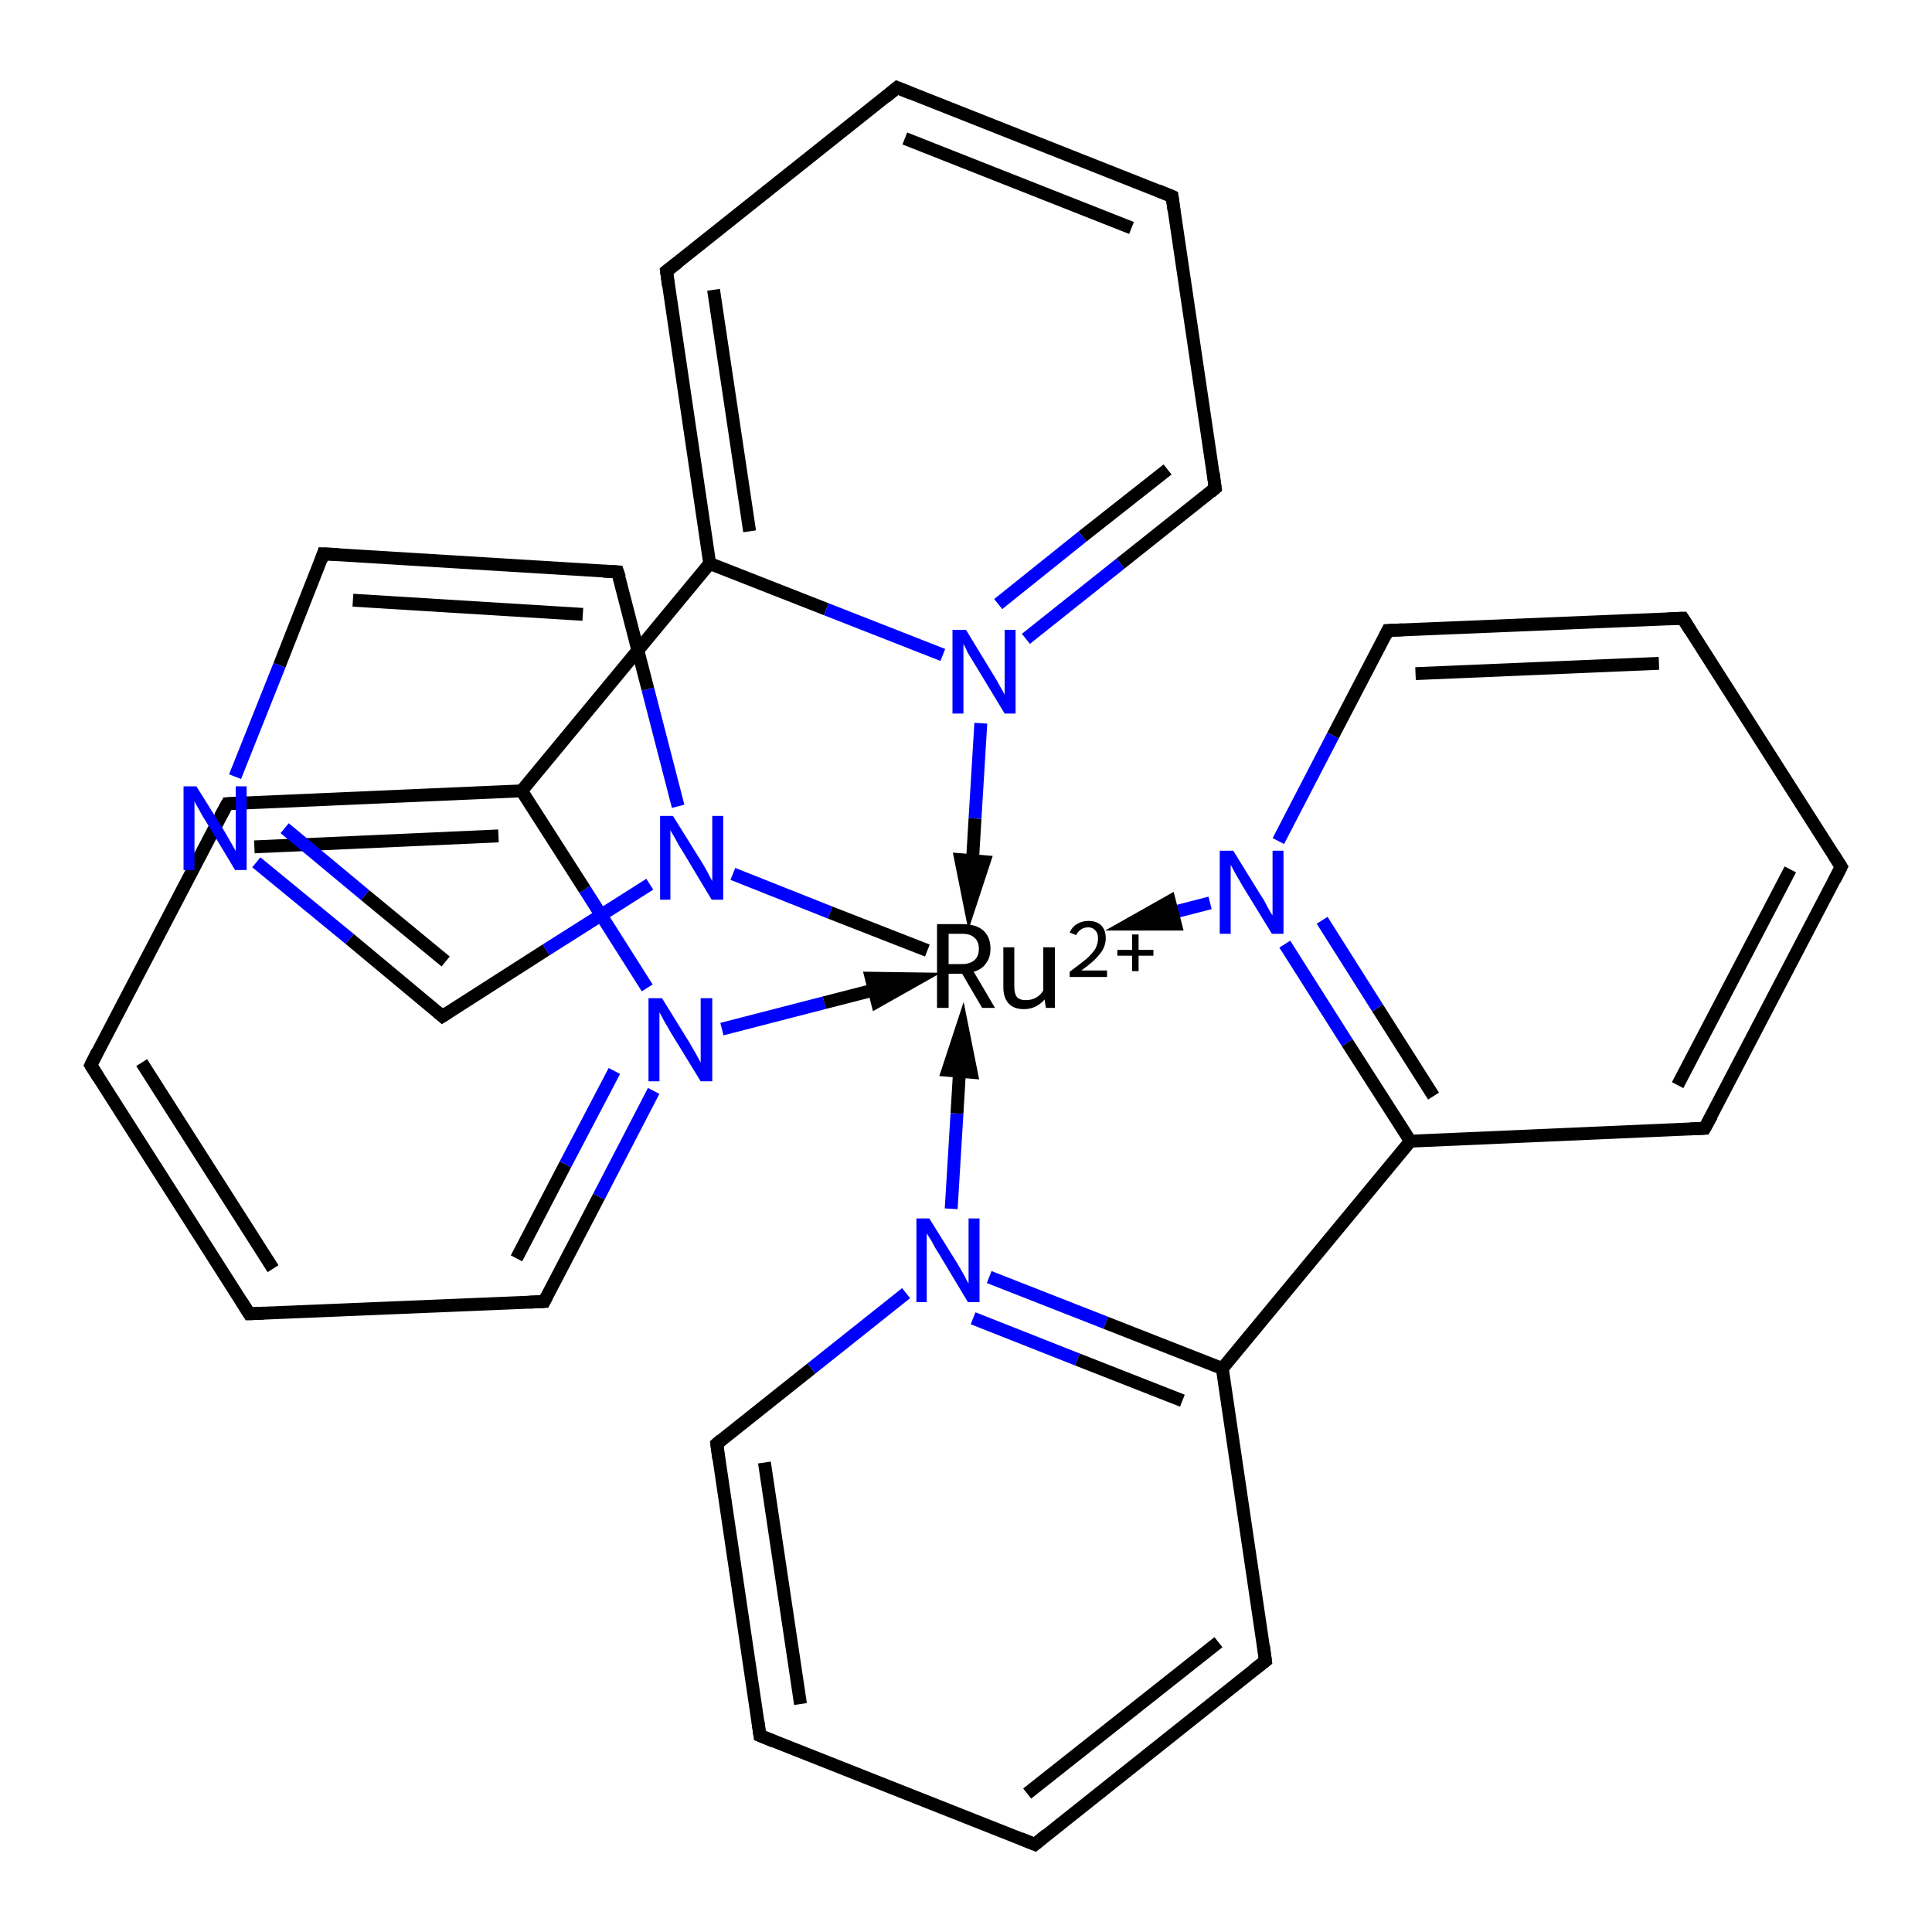<?xml version='1.0' encoding='iso-8859-1'?>
<svg version='1.1' baseProfile='full'
              xmlns='http://www.w3.org/2000/svg'
                      xmlns:rdkit='http://www.rdkit.org/xml'
                      xmlns:xlink='http://www.w3.org/1999/xlink'
                  xml:space='preserve'
width='300px' height='300px' viewBox='0 0 300 300'>
<!-- END OF HEADER -->
<rect style='opacity:1.0;fill:#FFFFFF;stroke:none' width='300.0' height='300.0' x='0.0' y='0.0'> </rect>
<path class='bond-0 atom-1 atom-2' d='M 159.3,99.2 L 174.0,87.5' style='fill:none;fill-rule:evenodd;stroke:#0000FF;stroke-width:2.0px;stroke-linecap:butt;stroke-linejoin:miter;stroke-opacity:1' />
<path class='bond-0 atom-1 atom-2' d='M 174.0,87.5 L 188.7,75.8' style='fill:none;fill-rule:evenodd;stroke:#000000;stroke-width:2.0px;stroke-linecap:butt;stroke-linejoin:miter;stroke-opacity:1' />
<path class='bond-0 atom-1 atom-2' d='M 155.0,93.8 L 168.1,83.3' style='fill:none;fill-rule:evenodd;stroke:#0000FF;stroke-width:2.0px;stroke-linecap:butt;stroke-linejoin:miter;stroke-opacity:1' />
<path class='bond-0 atom-1 atom-2' d='M 168.1,83.3 L 181.3,72.9' style='fill:none;fill-rule:evenodd;stroke:#000000;stroke-width:2.0px;stroke-linecap:butt;stroke-linejoin:miter;stroke-opacity:1' />
<path class='bond-1 atom-2 atom-3' d='M 188.7,75.8 L 182.0,30.5' style='fill:none;fill-rule:evenodd;stroke:#000000;stroke-width:2.0px;stroke-linecap:butt;stroke-linejoin:miter;stroke-opacity:1' />
<path class='bond-2 atom-3 atom-4' d='M 182.0,30.5 L 139.3,13.6' style='fill:none;fill-rule:evenodd;stroke:#000000;stroke-width:2.0px;stroke-linecap:butt;stroke-linejoin:miter;stroke-opacity:1' />
<path class='bond-2 atom-3 atom-4' d='M 175.7,35.4 L 140.5,21.5' style='fill:none;fill-rule:evenodd;stroke:#000000;stroke-width:2.0px;stroke-linecap:butt;stroke-linejoin:miter;stroke-opacity:1' />
<path class='bond-3 atom-4 atom-5' d='M 139.3,13.6 L 103.5,42.1' style='fill:none;fill-rule:evenodd;stroke:#000000;stroke-width:2.0px;stroke-linecap:butt;stroke-linejoin:miter;stroke-opacity:1' />
<path class='bond-4 atom-5 atom-6' d='M 103.5,42.1 L 110.2,87.5' style='fill:none;fill-rule:evenodd;stroke:#000000;stroke-width:2.0px;stroke-linecap:butt;stroke-linejoin:miter;stroke-opacity:1' />
<path class='bond-4 atom-5 atom-6' d='M 110.8,45.0 L 116.4,82.5' style='fill:none;fill-rule:evenodd;stroke:#000000;stroke-width:2.0px;stroke-linecap:butt;stroke-linejoin:miter;stroke-opacity:1' />
<path class='bond-5 atom-6 atom-7' d='M 110.2,87.5 L 81.0,122.8' style='fill:none;fill-rule:evenodd;stroke:#000000;stroke-width:2.0px;stroke-linecap:butt;stroke-linejoin:miter;stroke-opacity:1' />
<path class='bond-6 atom-7 atom-8' d='M 81.0,122.8 L 35.3,124.8' style='fill:none;fill-rule:evenodd;stroke:#000000;stroke-width:2.0px;stroke-linecap:butt;stroke-linejoin:miter;stroke-opacity:1' />
<path class='bond-6 atom-7 atom-8' d='M 77.4,129.8 L 39.5,131.5' style='fill:none;fill-rule:evenodd;stroke:#000000;stroke-width:2.0px;stroke-linecap:butt;stroke-linejoin:miter;stroke-opacity:1' />
<path class='bond-7 atom-8 atom-9' d='M 35.3,124.8 L 14.1,165.4' style='fill:none;fill-rule:evenodd;stroke:#000000;stroke-width:2.0px;stroke-linecap:butt;stroke-linejoin:miter;stroke-opacity:1' />
<path class='bond-8 atom-9 atom-10' d='M 14.1,165.4 L 38.7,204.0' style='fill:none;fill-rule:evenodd;stroke:#000000;stroke-width:2.0px;stroke-linecap:butt;stroke-linejoin:miter;stroke-opacity:1' />
<path class='bond-8 atom-9 atom-10' d='M 22.0,165.0 L 42.4,197.0' style='fill:none;fill-rule:evenodd;stroke:#000000;stroke-width:2.0px;stroke-linecap:butt;stroke-linejoin:miter;stroke-opacity:1' />
<path class='bond-9 atom-10 atom-11' d='M 38.7,204.0 L 84.5,202.1' style='fill:none;fill-rule:evenodd;stroke:#000000;stroke-width:2.0px;stroke-linecap:butt;stroke-linejoin:miter;stroke-opacity:1' />
<path class='bond-10 atom-11 atom-12' d='M 84.5,202.1 L 93.0,185.8' style='fill:none;fill-rule:evenodd;stroke:#000000;stroke-width:2.0px;stroke-linecap:butt;stroke-linejoin:miter;stroke-opacity:1' />
<path class='bond-10 atom-11 atom-12' d='M 93.0,185.8 L 101.5,169.4' style='fill:none;fill-rule:evenodd;stroke:#0000FF;stroke-width:2.0px;stroke-linecap:butt;stroke-linejoin:miter;stroke-opacity:1' />
<path class='bond-10 atom-11 atom-12' d='M 80.2,195.4 L 87.8,180.8' style='fill:none;fill-rule:evenodd;stroke:#000000;stroke-width:2.0px;stroke-linecap:butt;stroke-linejoin:miter;stroke-opacity:1' />
<path class='bond-10 atom-11 atom-12' d='M 87.8,180.8 L 95.4,166.3' style='fill:none;fill-rule:evenodd;stroke:#0000FF;stroke-width:2.0px;stroke-linecap:butt;stroke-linejoin:miter;stroke-opacity:1' />
<path class='bond-11 atom-13 atom-14' d='M 153.6,198.3 L 171.7,205.4' style='fill:none;fill-rule:evenodd;stroke:#0000FF;stroke-width:2.0px;stroke-linecap:butt;stroke-linejoin:miter;stroke-opacity:1' />
<path class='bond-11 atom-13 atom-14' d='M 171.7,205.4 L 189.8,212.5' style='fill:none;fill-rule:evenodd;stroke:#000000;stroke-width:2.0px;stroke-linecap:butt;stroke-linejoin:miter;stroke-opacity:1' />
<path class='bond-11 atom-13 atom-14' d='M 151.1,204.7 L 167.3,211.1' style='fill:none;fill-rule:evenodd;stroke:#0000FF;stroke-width:2.0px;stroke-linecap:butt;stroke-linejoin:miter;stroke-opacity:1' />
<path class='bond-11 atom-13 atom-14' d='M 167.3,211.1 L 183.6,217.5' style='fill:none;fill-rule:evenodd;stroke:#000000;stroke-width:2.0px;stroke-linecap:butt;stroke-linejoin:miter;stroke-opacity:1' />
<path class='bond-12 atom-14 atom-15' d='M 189.8,212.5 L 196.5,257.9' style='fill:none;fill-rule:evenodd;stroke:#000000;stroke-width:2.0px;stroke-linecap:butt;stroke-linejoin:miter;stroke-opacity:1' />
<path class='bond-13 atom-15 atom-16' d='M 196.5,257.9 L 160.7,286.4' style='fill:none;fill-rule:evenodd;stroke:#000000;stroke-width:2.0px;stroke-linecap:butt;stroke-linejoin:miter;stroke-opacity:1' />
<path class='bond-13 atom-15 atom-16' d='M 189.2,255.0 L 159.5,278.5' style='fill:none;fill-rule:evenodd;stroke:#000000;stroke-width:2.0px;stroke-linecap:butt;stroke-linejoin:miter;stroke-opacity:1' />
<path class='bond-14 atom-16 atom-17' d='M 160.7,286.4 L 118.0,269.5' style='fill:none;fill-rule:evenodd;stroke:#000000;stroke-width:2.0px;stroke-linecap:butt;stroke-linejoin:miter;stroke-opacity:1' />
<path class='bond-15 atom-17 atom-18' d='M 118.0,269.5 L 111.3,224.2' style='fill:none;fill-rule:evenodd;stroke:#000000;stroke-width:2.0px;stroke-linecap:butt;stroke-linejoin:miter;stroke-opacity:1' />
<path class='bond-15 atom-17 atom-18' d='M 124.3,264.6 L 118.7,227.1' style='fill:none;fill-rule:evenodd;stroke:#000000;stroke-width:2.0px;stroke-linecap:butt;stroke-linejoin:miter;stroke-opacity:1' />
<path class='bond-16 atom-14 atom-19' d='M 189.8,212.5 L 219.0,177.2' style='fill:none;fill-rule:evenodd;stroke:#000000;stroke-width:2.0px;stroke-linecap:butt;stroke-linejoin:miter;stroke-opacity:1' />
<path class='bond-17 atom-19 atom-20' d='M 219.0,177.2 L 209.2,161.9' style='fill:none;fill-rule:evenodd;stroke:#000000;stroke-width:2.0px;stroke-linecap:butt;stroke-linejoin:miter;stroke-opacity:1' />
<path class='bond-17 atom-19 atom-20' d='M 209.2,161.9 L 199.5,146.6' style='fill:none;fill-rule:evenodd;stroke:#0000FF;stroke-width:2.0px;stroke-linecap:butt;stroke-linejoin:miter;stroke-opacity:1' />
<path class='bond-17 atom-19 atom-20' d='M 222.6,170.2 L 213.9,156.5' style='fill:none;fill-rule:evenodd;stroke:#000000;stroke-width:2.0px;stroke-linecap:butt;stroke-linejoin:miter;stroke-opacity:1' />
<path class='bond-17 atom-19 atom-20' d='M 213.9,156.5 L 205.3,142.9' style='fill:none;fill-rule:evenodd;stroke:#0000FF;stroke-width:2.0px;stroke-linecap:butt;stroke-linejoin:miter;stroke-opacity:1' />
<path class='bond-18 atom-20 atom-21' d='M 198.5,130.6 L 207.0,114.2' style='fill:none;fill-rule:evenodd;stroke:#0000FF;stroke-width:2.0px;stroke-linecap:butt;stroke-linejoin:miter;stroke-opacity:1' />
<path class='bond-18 atom-20 atom-21' d='M 207.0,114.2 L 215.5,97.9' style='fill:none;fill-rule:evenodd;stroke:#000000;stroke-width:2.0px;stroke-linecap:butt;stroke-linejoin:miter;stroke-opacity:1' />
<path class='bond-19 atom-21 atom-22' d='M 215.5,97.9 L 261.3,96.0' style='fill:none;fill-rule:evenodd;stroke:#000000;stroke-width:2.0px;stroke-linecap:butt;stroke-linejoin:miter;stroke-opacity:1' />
<path class='bond-19 atom-21 atom-22' d='M 219.8,104.6 L 257.6,103.0' style='fill:none;fill-rule:evenodd;stroke:#000000;stroke-width:2.0px;stroke-linecap:butt;stroke-linejoin:miter;stroke-opacity:1' />
<path class='bond-20 atom-22 atom-23' d='M 261.3,96.0 L 285.9,134.6' style='fill:none;fill-rule:evenodd;stroke:#000000;stroke-width:2.0px;stroke-linecap:butt;stroke-linejoin:miter;stroke-opacity:1' />
<path class='bond-21 atom-23 atom-24' d='M 285.9,134.6 L 264.7,175.2' style='fill:none;fill-rule:evenodd;stroke:#000000;stroke-width:2.0px;stroke-linecap:butt;stroke-linejoin:miter;stroke-opacity:1' />
<path class='bond-21 atom-23 atom-24' d='M 278.0,135.0 L 260.5,168.5' style='fill:none;fill-rule:evenodd;stroke:#000000;stroke-width:2.0px;stroke-linecap:butt;stroke-linejoin:miter;stroke-opacity:1' />
<path class='bond-22 atom-0 atom-25' d='M 144.0,147.6 L 128.9,141.7' style='fill:none;fill-rule:evenodd;stroke:#000000;stroke-width:2.0px;stroke-linecap:butt;stroke-linejoin:miter;stroke-opacity:1' />
<path class='bond-22 atom-0 atom-25' d='M 128.9,141.7 L 113.8,135.7' style='fill:none;fill-rule:evenodd;stroke:#0000FF;stroke-width:2.0px;stroke-linecap:butt;stroke-linejoin:miter;stroke-opacity:1' />
<path class='bond-23 atom-25 atom-26' d='M 105.3,125.2 L 100.6,107.0' style='fill:none;fill-rule:evenodd;stroke:#0000FF;stroke-width:2.0px;stroke-linecap:butt;stroke-linejoin:miter;stroke-opacity:1' />
<path class='bond-23 atom-25 atom-26' d='M 100.6,107.0 L 95.9,88.8' style='fill:none;fill-rule:evenodd;stroke:#000000;stroke-width:2.0px;stroke-linecap:butt;stroke-linejoin:miter;stroke-opacity:1' />
<path class='bond-24 atom-26 atom-27' d='M 95.9,88.8 L 50.2,86.0' style='fill:none;fill-rule:evenodd;stroke:#000000;stroke-width:2.0px;stroke-linecap:butt;stroke-linejoin:miter;stroke-opacity:1' />
<path class='bond-24 atom-26 atom-27' d='M 90.5,95.4 L 54.8,93.2' style='fill:none;fill-rule:evenodd;stroke:#000000;stroke-width:2.0px;stroke-linecap:butt;stroke-linejoin:miter;stroke-opacity:1' />
<path class='bond-25 atom-27 atom-28' d='M 50.2,86.0 L 43.4,103.3' style='fill:none;fill-rule:evenodd;stroke:#000000;stroke-width:2.0px;stroke-linecap:butt;stroke-linejoin:miter;stroke-opacity:1' />
<path class='bond-25 atom-27 atom-28' d='M 43.4,103.3 L 36.5,120.6' style='fill:none;fill-rule:evenodd;stroke:#0000FF;stroke-width:2.0px;stroke-linecap:butt;stroke-linejoin:miter;stroke-opacity:1' />
<path class='bond-26 atom-28 atom-29' d='M 39.8,133.9 L 54.3,145.8' style='fill:none;fill-rule:evenodd;stroke:#0000FF;stroke-width:2.0px;stroke-linecap:butt;stroke-linejoin:miter;stroke-opacity:1' />
<path class='bond-26 atom-28 atom-29' d='M 54.3,145.8 L 68.7,157.8' style='fill:none;fill-rule:evenodd;stroke:#000000;stroke-width:2.0px;stroke-linecap:butt;stroke-linejoin:miter;stroke-opacity:1' />
<path class='bond-26 atom-28 atom-29' d='M 44.2,128.6 L 56.7,139.0' style='fill:none;fill-rule:evenodd;stroke:#0000FF;stroke-width:2.0px;stroke-linecap:butt;stroke-linejoin:miter;stroke-opacity:1' />
<path class='bond-26 atom-28 atom-29' d='M 56.7,139.0 L 69.2,149.3' style='fill:none;fill-rule:evenodd;stroke:#000000;stroke-width:2.0px;stroke-linecap:butt;stroke-linejoin:miter;stroke-opacity:1' />
<path class='bond-27 atom-18 atom-13' d='M 111.3,224.2 L 126.0,212.5' style='fill:none;fill-rule:evenodd;stroke:#000000;stroke-width:2.0px;stroke-linecap:butt;stroke-linejoin:miter;stroke-opacity:1' />
<path class='bond-27 atom-18 atom-13' d='M 126.0,212.5 L 140.7,200.8' style='fill:none;fill-rule:evenodd;stroke:#0000FF;stroke-width:2.0px;stroke-linecap:butt;stroke-linejoin:miter;stroke-opacity:1' />
<path class='bond-28 atom-24 atom-19' d='M 264.7,175.2 L 219.0,177.2' style='fill:none;fill-rule:evenodd;stroke:#000000;stroke-width:2.0px;stroke-linecap:butt;stroke-linejoin:miter;stroke-opacity:1' />
<path class='bond-29 atom-29 atom-25' d='M 68.7,157.8 L 84.8,147.5' style='fill:none;fill-rule:evenodd;stroke:#000000;stroke-width:2.0px;stroke-linecap:butt;stroke-linejoin:miter;stroke-opacity:1' />
<path class='bond-29 atom-29 atom-25' d='M 84.8,147.5 L 100.9,137.3' style='fill:none;fill-rule:evenodd;stroke:#0000FF;stroke-width:2.0px;stroke-linecap:butt;stroke-linejoin:miter;stroke-opacity:1' />
<path class='bond-30 atom-6 atom-1' d='M 110.2,87.5 L 128.3,94.6' style='fill:none;fill-rule:evenodd;stroke:#000000;stroke-width:2.0px;stroke-linecap:butt;stroke-linejoin:miter;stroke-opacity:1' />
<path class='bond-30 atom-6 atom-1' d='M 128.3,94.6 L 146.4,101.7' style='fill:none;fill-rule:evenodd;stroke:#0000FF;stroke-width:2.0px;stroke-linecap:butt;stroke-linejoin:miter;stroke-opacity:1' />
<path class='bond-31 atom-12 atom-7' d='M 100.5,153.4 L 90.8,138.1' style='fill:none;fill-rule:evenodd;stroke:#0000FF;stroke-width:2.0px;stroke-linecap:butt;stroke-linejoin:miter;stroke-opacity:1' />
<path class='bond-31 atom-12 atom-7' d='M 90.8,138.1 L 81.0,122.8' style='fill:none;fill-rule:evenodd;stroke:#000000;stroke-width:2.0px;stroke-linecap:butt;stroke-linejoin:miter;stroke-opacity:1' />
<path class='bond-32 atom-1 atom-0' d='M 152.3,112.3 L 151.4,127.1' style='fill:none;fill-rule:evenodd;stroke:#0000FF;stroke-width:2.0px;stroke-linecap:butt;stroke-linejoin:miter;stroke-opacity:1' />
<path class='bond-32 atom-1 atom-0' d='M 151.4,127.1 L 150.6,140.5' style='fill:none;fill-rule:evenodd;stroke:#000000;stroke-width:2.0px;stroke-linecap:butt;stroke-linejoin:miter;stroke-opacity:1' />
<path class='bond-32 atom-1 atom-0' d='M 149.2,133.5 L 150.6,140.5 L 152.8,133.8 Z' style='fill:#000000;fill-rule:evenodd;fill-opacity:1;stroke:#000000;stroke-width:2.0px;stroke-linecap:butt;stroke-linejoin:miter;stroke-opacity:1;' />
<path class='bond-33 atom-13 atom-0' d='M 147.7,187.7 L 148.6,172.9' style='fill:none;fill-rule:evenodd;stroke:#0000FF;stroke-width:2.0px;stroke-linecap:butt;stroke-linejoin:miter;stroke-opacity:1' />
<path class='bond-33 atom-13 atom-0' d='M 148.6,172.9 L 149.4,159.5' style='fill:none;fill-rule:evenodd;stroke:#000000;stroke-width:2.0px;stroke-linecap:butt;stroke-linejoin:miter;stroke-opacity:1' />
<path class='bond-33 atom-13 atom-0' d='M 150.8,166.5 L 149.4,159.5 L 147.2,166.2 Z' style='fill:#000000;fill-rule:evenodd;fill-opacity:1;stroke:#000000;stroke-width:2.0px;stroke-linecap:butt;stroke-linejoin:miter;stroke-opacity:1;' />
<path class='bond-34 atom-12 atom-0' d='M 112.1,159.8 L 128.0,155.7' style='fill:none;fill-rule:evenodd;stroke:#0000FF;stroke-width:2.0px;stroke-linecap:butt;stroke-linejoin:miter;stroke-opacity:1' />
<path class='bond-34 atom-12 atom-0' d='M 128.0,155.7 L 142.4,152.0' style='fill:none;fill-rule:evenodd;stroke:#000000;stroke-width:2.0px;stroke-linecap:butt;stroke-linejoin:miter;stroke-opacity:1' />
<path class='bond-34 atom-12 atom-0' d='M 136.2,155.5 L 142.4,152.0 L 135.3,151.9 Z' style='fill:#000000;fill-rule:evenodd;fill-opacity:1;stroke:#000000;stroke-width:2.0px;stroke-linecap:butt;stroke-linejoin:miter;stroke-opacity:1;' />
<path class='bond-35 atom-20 atom-0' d='M 187.9,140.2 L 181.3,141.9' style='fill:none;fill-rule:evenodd;stroke:#0000FF;stroke-width:2.0px;stroke-linecap:butt;stroke-linejoin:miter;stroke-opacity:1' />
<path class='bond-35 atom-20 atom-0' d='M 181.3,141.9 L 175.4,143.5' style='fill:none;fill-rule:evenodd;stroke:#000000;stroke-width:2.0px;stroke-linecap:butt;stroke-linejoin:miter;stroke-opacity:1' />
<path class='bond-35 atom-20 atom-0' d='M 181.6,140.0 L 175.4,143.5 L 182.5,143.5 Z' style='fill:#000000;fill-rule:evenodd;fill-opacity:1;stroke:#000000;stroke-width:2.0px;stroke-linecap:butt;stroke-linejoin:miter;stroke-opacity:1;' />
<path d='M 188.0,76.4 L 188.7,75.8 L 188.4,73.5' style='fill:none;stroke:#000000;stroke-width:2.0px;stroke-linecap:butt;stroke-linejoin:miter;stroke-opacity:1;' />
<path d='M 182.3,32.7 L 182.0,30.5 L 179.8,29.6' style='fill:none;stroke:#000000;stroke-width:2.0px;stroke-linecap:butt;stroke-linejoin:miter;stroke-opacity:1;' />
<path d='M 141.5,14.5 L 139.3,13.6 L 137.5,15.1' style='fill:none;stroke:#000000;stroke-width:2.0px;stroke-linecap:butt;stroke-linejoin:miter;stroke-opacity:1;' />
<path d='M 105.3,40.7 L 103.5,42.1 L 103.8,44.4' style='fill:none;stroke:#000000;stroke-width:2.0px;stroke-linecap:butt;stroke-linejoin:miter;stroke-opacity:1;' />
<path d='M 37.6,124.7 L 35.3,124.8 L 34.2,126.8' style='fill:none;stroke:#000000;stroke-width:2.0px;stroke-linecap:butt;stroke-linejoin:miter;stroke-opacity:1;' />
<path d='M 15.1,163.4 L 14.1,165.4 L 15.3,167.3' style='fill:none;stroke:#000000;stroke-width:2.0px;stroke-linecap:butt;stroke-linejoin:miter;stroke-opacity:1;' />
<path d='M 37.5,202.1 L 38.7,204.0 L 41.0,203.9' style='fill:none;stroke:#000000;stroke-width:2.0px;stroke-linecap:butt;stroke-linejoin:miter;stroke-opacity:1;' />
<path d='M 82.2,202.2 L 84.5,202.1 L 84.9,201.3' style='fill:none;stroke:#000000;stroke-width:2.0px;stroke-linecap:butt;stroke-linejoin:miter;stroke-opacity:1;' />
<path d='M 196.2,255.6 L 196.5,257.9 L 194.7,259.3' style='fill:none;stroke:#000000;stroke-width:2.0px;stroke-linecap:butt;stroke-linejoin:miter;stroke-opacity:1;' />
<path d='M 162.5,284.9 L 160.7,286.4 L 158.5,285.5' style='fill:none;stroke:#000000;stroke-width:2.0px;stroke-linecap:butt;stroke-linejoin:miter;stroke-opacity:1;' />
<path d='M 120.2,270.4 L 118.0,269.5 L 117.7,267.3' style='fill:none;stroke:#000000;stroke-width:2.0px;stroke-linecap:butt;stroke-linejoin:miter;stroke-opacity:1;' />
<path d='M 111.6,226.5 L 111.3,224.2 L 112.0,223.6' style='fill:none;stroke:#000000;stroke-width:2.0px;stroke-linecap:butt;stroke-linejoin:miter;stroke-opacity:1;' />
<path d='M 215.1,98.7 L 215.5,97.9 L 217.8,97.8' style='fill:none;stroke:#000000;stroke-width:2.0px;stroke-linecap:butt;stroke-linejoin:miter;stroke-opacity:1;' />
<path d='M 259.0,96.1 L 261.3,96.0 L 262.5,97.9' style='fill:none;stroke:#000000;stroke-width:2.0px;stroke-linecap:butt;stroke-linejoin:miter;stroke-opacity:1;' />
<path d='M 284.7,132.7 L 285.9,134.6 L 284.9,136.6' style='fill:none;stroke:#000000;stroke-width:2.0px;stroke-linecap:butt;stroke-linejoin:miter;stroke-opacity:1;' />
<path d='M 265.8,173.2 L 264.7,175.2 L 262.4,175.3' style='fill:none;stroke:#000000;stroke-width:2.0px;stroke-linecap:butt;stroke-linejoin:miter;stroke-opacity:1;' />
<path d='M 96.2,89.7 L 95.9,88.8 L 93.7,88.7' style='fill:none;stroke:#000000;stroke-width:2.0px;stroke-linecap:butt;stroke-linejoin:miter;stroke-opacity:1;' />
<path d='M 52.5,86.1 L 50.2,86.0 L 49.9,86.9' style='fill:none;stroke:#000000;stroke-width:2.0px;stroke-linecap:butt;stroke-linejoin:miter;stroke-opacity:1;' />
<path d='M 68.0,157.2 L 68.7,157.8 L 69.5,157.3' style='fill:none;stroke:#000000;stroke-width:2.0px;stroke-linecap:butt;stroke-linejoin:miter;stroke-opacity:1;' />
<path class='atom-0' d='M 152.5 156.5
L 149.4 151.2
L 149.4 151.2
L 147.3 151.2
L 147.3 156.5
L 145.5 156.5
L 145.5 143.5
L 149.4 143.5
Q 151.6 143.5, 152.7 144.5
Q 153.8 145.5, 153.8 147.3
Q 153.8 148.7, 153.1 149.6
Q 152.5 150.5, 151.2 150.9
L 154.5 156.5
L 152.5 156.5
M 147.3 149.7
L 149.4 149.7
Q 150.6 149.7, 151.3 149.1
Q 152.0 148.5, 152.0 147.3
Q 152.0 146.2, 151.3 145.6
Q 150.7 145.0, 149.4 145.0
L 147.3 145.0
L 147.3 149.7
' fill='#000000'/>
<path class='atom-0' d='M 163.8 147.1
L 163.8 156.5
L 162.4 156.5
L 162.2 155.2
Q 160.9 156.7, 159.0 156.7
Q 157.4 156.7, 156.6 155.8
Q 155.8 154.9, 155.8 153.3
L 155.8 147.1
L 157.5 147.1
L 157.5 153.2
Q 157.5 154.3, 157.9 154.8
Q 158.3 155.3, 159.3 155.3
Q 160.2 155.3, 160.9 154.9
Q 161.6 154.5, 162.0 153.8
L 162.0 147.1
L 163.8 147.1
' fill='#000000'/>
<path class='atom-0' d='M 166.1 144.8
Q 166.5 143.9, 167.2 143.5
Q 168.0 143.0, 169.0 143.0
Q 170.3 143.0, 171.0 143.7
Q 171.7 144.4, 171.7 145.7
Q 171.7 147.0, 170.8 148.1
Q 169.9 149.3, 167.9 150.7
L 171.9 150.7
L 171.9 151.7
L 166.1 151.7
L 166.1 150.9
Q 167.7 149.7, 168.7 148.9
Q 169.6 148.1, 170.1 147.3
Q 170.5 146.5, 170.5 145.7
Q 170.5 144.9, 170.1 144.5
Q 169.7 144.0, 169.0 144.0
Q 168.3 144.0, 167.9 144.3
Q 167.4 144.6, 167.1 145.2
L 166.1 144.8
' fill='#000000'/>
<path class='atom-0' d='M 173.5 147.5
L 175.8 147.5
L 175.8 145.1
L 176.8 145.1
L 176.8 147.5
L 179.1 147.5
L 179.1 148.4
L 176.8 148.4
L 176.8 150.8
L 175.8 150.8
L 175.8 148.4
L 173.5 148.4
L 173.5 147.5
' fill='#000000'/>
<path class='atom-1' d='M 150.0 97.8
L 154.2 104.7
Q 154.6 105.3, 155.3 106.6
Q 156.0 107.8, 156.0 107.9
L 156.0 97.8
L 157.7 97.8
L 157.7 110.8
L 156.0 110.8
L 151.4 103.2
Q 150.9 102.4, 150.3 101.4
Q 149.8 100.3, 149.6 100.0
L 149.6 110.8
L 147.9 110.8
L 147.9 97.8
L 150.0 97.8
' fill='#0000FF'/>
<path class='atom-12' d='M 102.8 155.0
L 107.0 161.8
Q 107.4 162.5, 108.1 163.7
Q 108.8 165.0, 108.8 165.0
L 108.8 155.0
L 110.6 155.0
L 110.6 167.9
L 108.8 167.9
L 104.2 160.4
Q 103.7 159.5, 103.1 158.5
Q 102.6 157.5, 102.4 157.2
L 102.4 167.9
L 100.7 167.9
L 100.7 155.0
L 102.8 155.0
' fill='#0000FF'/>
<path class='atom-13' d='M 144.3 189.2
L 148.6 196.1
Q 149.0 196.8, 149.7 198.0
Q 150.3 199.2, 150.4 199.3
L 150.4 189.2
L 152.1 189.2
L 152.1 202.2
L 150.3 202.2
L 145.8 194.7
Q 145.2 193.8, 144.7 192.8
Q 144.1 191.8, 143.9 191.5
L 143.9 202.2
L 142.3 202.2
L 142.3 189.2
L 144.3 189.2
' fill='#0000FF'/>
<path class='atom-20' d='M 191.5 132.1
L 195.7 138.9
Q 196.2 139.6, 196.8 140.8
Q 197.5 142.1, 197.6 142.1
L 197.6 132.1
L 199.3 132.1
L 199.3 145.0
L 197.5 145.0
L 192.9 137.5
Q 192.4 136.6, 191.8 135.6
Q 191.3 134.6, 191.1 134.3
L 191.1 145.0
L 189.4 145.0
L 189.4 132.1
L 191.5 132.1
' fill='#0000FF'/>
<path class='atom-25' d='M 104.5 126.7
L 108.8 133.6
Q 109.2 134.2, 109.9 135.5
Q 110.5 136.7, 110.6 136.8
L 110.6 126.7
L 112.3 126.7
L 112.3 139.7
L 110.5 139.7
L 106.0 132.2
Q 105.4 131.3, 104.9 130.3
Q 104.3 129.3, 104.1 128.9
L 104.1 139.7
L 102.5 139.7
L 102.5 126.7
L 104.5 126.7
' fill='#0000FF'/>
<path class='atom-28' d='M 30.5 122.1
L 34.8 129.0
Q 35.2 129.7, 35.9 130.9
Q 36.6 132.1, 36.6 132.2
L 36.6 122.1
L 38.3 122.1
L 38.3 135.1
L 36.5 135.1
L 32.0 127.6
Q 31.4 126.7, 30.9 125.7
Q 30.3 124.7, 30.2 124.4
L 30.2 135.1
L 28.5 135.1
L 28.5 122.1
L 30.5 122.1
' fill='#0000FF'/>
</svg>
